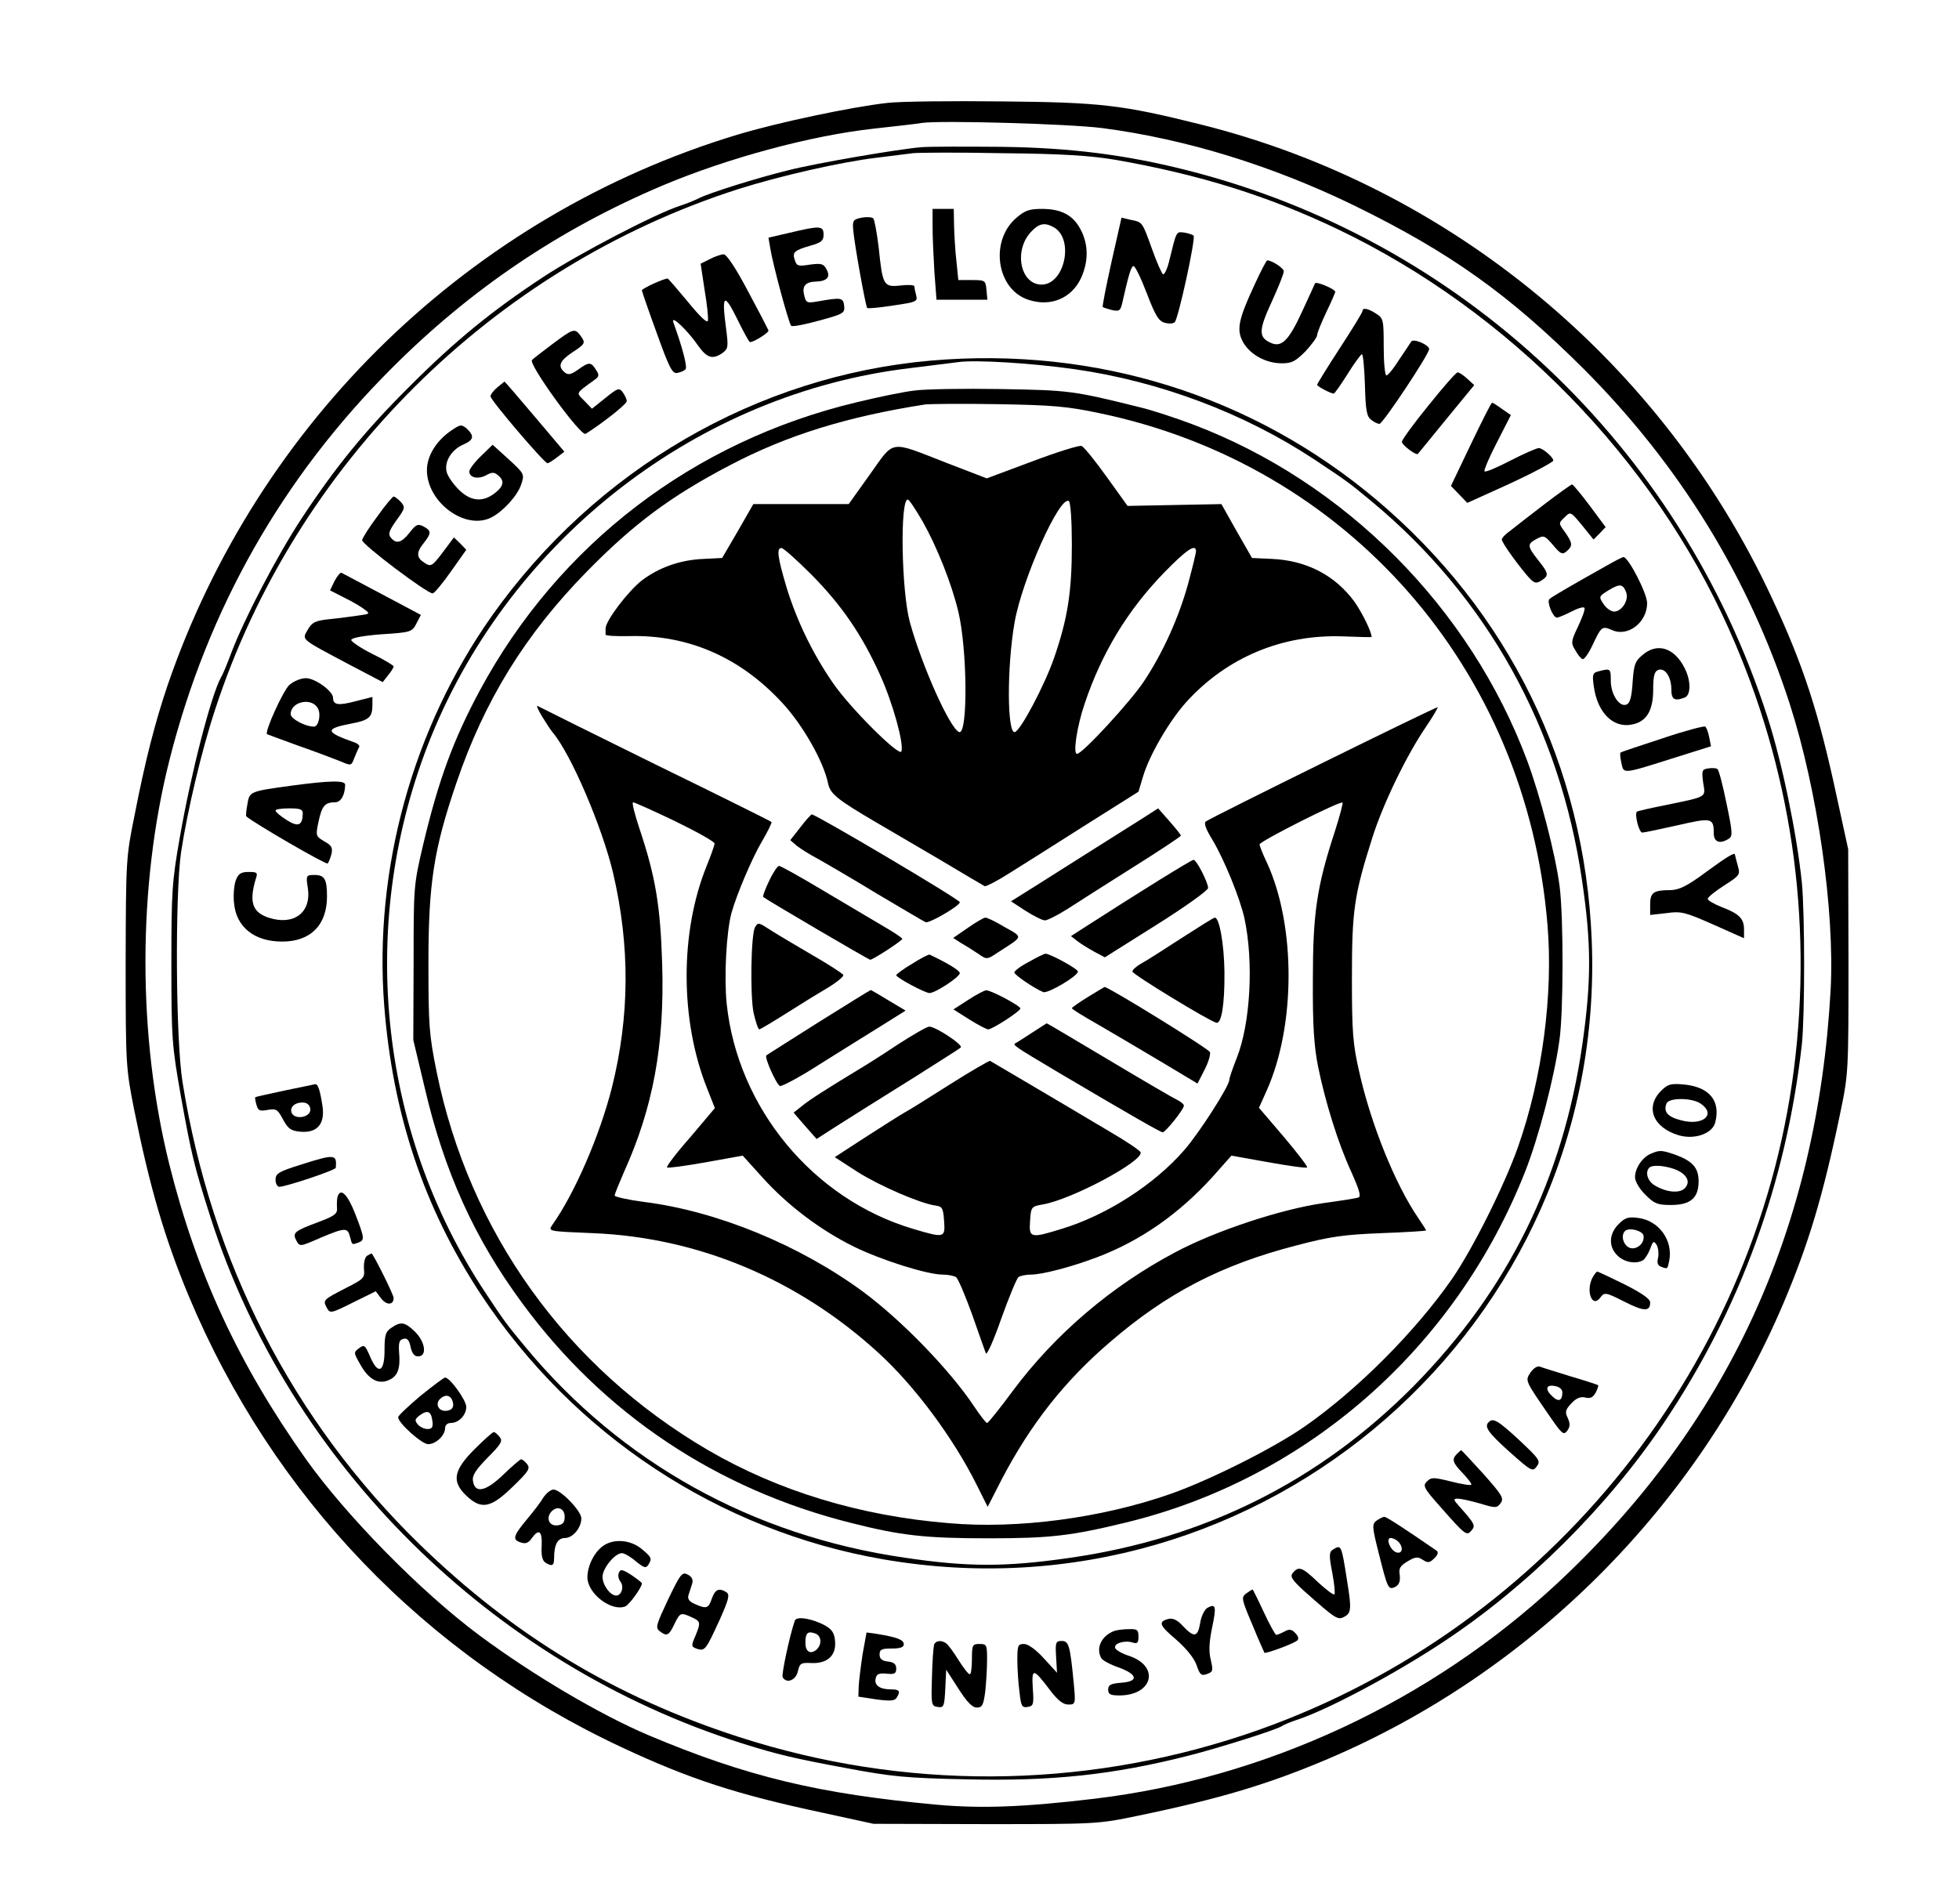 <?xml version="1.0" standalone="no"?>
<!DOCTYPE svg PUBLIC "-//W3C//DTD SVG 20010904//EN"
 "http://www.w3.org/TR/2001/REC-SVG-20010904/DTD/svg10.dtd">
<svg version="1.0" xmlns="http://www.w3.org/2000/svg"
 width="647pt" height="629pt" viewBox="0 0 647 629"
 preserveAspectRatio="xMidYMid meet">

<g transform="translate(0,629) scale(0.1,-0.1)"
fill="#000000" stroke="none">
<path d="M2930 5950 c-117 -13 -363 -65 -495 -105 -880 -266 -1583 -946 -1882
-1820 -41 -122 -73 -245 -109 -430 -28 -137 -28 -148 -29 -485 0 -338 1 -348
28 -485 52 -258 101 -425 180 -615 277 -663 782 -1189 1432 -1492 222 -104
379 -155 660 -215 l170 -37 370 -1 c368 0 371 0 505 28 270 56 429 104 625
187 671 285 1220 834 1505 1505 83 196 131 355 187 625 28 134 28 137 28 505
l-1 370 -37 170 c-60 281 -111 438 -215 660 -363 779 -1061 1358 -1887 1564
-260 65 -332 73 -655 76 -168 2 -339 0 -380 -5z m710 -83 c276 -36 562 -124
835 -257 316 -155 509 -293 756 -539 317 -318 545 -689 680 -1106 92 -286 149
-683 135 -945 -44 -790 -340 -1434 -901 -1958 -421 -392 -964 -645 -1529 -713
-235 -28 -374 -33 -521 -20 -392 36 -629 93 -954 230 -160 68 -382 199 -557
329 -193 143 -441 396 -574 583 -223 315 -361 614 -451 974 -105 423 -105 917
1 1336 126 497 372 932 735 1294 261 261 554 459 895 603 214 90 487 164 695
187 72 8 144 16 160 19 63 9 485 -3 595 -17z"/>
<path d="M3045 5804 c-76 -6 -350 -53 -440 -76 -107 -26 -264 -76 -295 -92
-14 -7 -43 -19 -65 -26 -78 -25 -334 -158 -451 -235 -170 -112 -290 -210 -440
-360 -148 -147 -245 -266 -359 -439 -80 -122 -188 -329 -231 -442 -13 -35 -28
-72 -34 -81 -33 -60 -99 -316 -136 -528 -26 -148 -28 -179 -28 -420 0 -247 2
-269 32 -439 34 -188 43 -227 97 -396 260 -814 929 -1477 1755 -1738 117 -37
173 -50 345 -82 149 -28 198 -33 395 -37 284 -7 487 15 735 78 106 27 295 87
309 98 6 4 29 14 51 21 98 32 323 151 485 259 275 182 539 444 725 721 252
375 404 792 456 1250 10 96 10 431 0 535 -17 164 -66 399 -113 545 -289 899
-1014 1581 -1923 1809 -199 50 -381 73 -605 76 -118 1 -237 1 -265 -1z m640
-42 c278 -49 503 -119 735 -230 565 -271 1039 -756 1291 -1322 204 -457 277
-952 214 -1450 -129 -1011 -843 -1876 -1815 -2200 -544 -181 -1126 -183 -1670
-7 -408 132 -743 334 -1054 636 -420 409 -688 932 -783 1526 -23 140 -25 620
-5 760 21 138 68 337 113 473 265 809 916 1457 1726 1717 135 43 340 90 458
104 50 6 104 13 120 15 17 2 149 3 295 0 202 -2 291 -8 375 -22z"/>
<path d="M3080 5542 c0 -33 3 -100 6 -150 l7 -92 84 0 84 0 -3 33 c-3 31 -5
32 -48 32 l-45 0 -6 60 c-4 33 -7 86 -8 118 l-1 57 -35 0 -35 0 0 -58z"/>
<path d="M3355 5569 c-87 -77 -63 -235 41 -269 74 -25 144 5 175 73 24 54 24
108 -1 157 -25 49 -64 70 -129 70 -42 0 -56 -5 -86 -31z m124 -29 c70 -37 38
-190 -39 -190 -70 0 -93 112 -35 174 26 28 45 32 74 16z"/>
<path d="M2845 5571 c-27 -6 -30 -9 -27 -41 4 -48 41 -252 46 -257 2 -3 41 1
86 8 76 11 81 13 76 33 -3 11 -6 25 -6 30 0 5 -21 6 -46 3 -56 -6 -59 0 -72
126 -6 49 -14 92 -18 96 -5 4 -22 5 -39 2z"/>
<path d="M3671 5425 c-18 -81 -31 -148 -29 -149 2 -2 15 -6 30 -10 24 -5 28
-3 34 21 22 98 30 124 38 124 5 0 25 -41 44 -91 28 -73 39 -91 59 -96 14 -4
28 -3 33 2 12 13 70 278 62 286 -4 3 -18 8 -32 10 -26 3 -24 6 -50 -100 -6
-23 -15 -40 -19 -38 -4 3 -21 40 -36 83 -33 91 -31 89 -71 97 l-30 7 -33 -146z"/>
<path d="M2607 5521 l-69 -16 6 -35 c8 -52 61 -248 69 -256 4 -4 45 4 92 17
81 22 86 25 83 49 -3 27 -10 28 -84 15 -39 -7 -42 -6 -48 20 -8 31 5 44 39 45
36 1 49 15 35 40 -10 19 -17 21 -55 16 -38 -6 -44 -5 -50 15 -9 26 -2 32 53
48 35 10 42 16 42 36 0 30 -12 30 -113 6z"/>
<path d="M2344 5434 l-30 -15 13 -86 c8 -47 13 -93 11 -102 -2 -10 -26 13 -66
62 -35 42 -65 77 -67 77 -13 0 -85 -33 -85 -39 0 -3 22 -67 49 -141 41 -114
51 -134 67 -132 11 2 23 7 28 12 7 7 -9 69 -40 155 -10 28 46 -25 82 -77 29
-41 48 -46 80 -24 19 14 20 20 12 81 -15 112 -7 120 36 33 21 -43 40 -78 43
-78 13 0 64 32 61 39 -2 5 -32 63 -68 130 -39 74 -70 121 -80 121 -8 0 -29 -7
-46 -16z"/>
<path d="M4145 5353 c-56 -120 -62 -153 -39 -194 24 -41 75 -69 128 -69 33 0
45 7 78 40 21 23 38 46 38 53 0 7 14 41 30 75 17 35 30 66 30 68 0 9 -64 36
-67 28 -2 -5 -21 -47 -43 -94 -44 -96 -68 -119 -104 -102 -40 18 -39 42 4 135
22 48 40 93 40 101 0 10 -39 36 -55 36 -2 0 -21 -35 -40 -77z"/>
<path d="M4500 5263 c0 -5 -34 -60 -75 -123 -41 -63 -75 -118 -75 -121 0 -5
45 -29 55 -29 3 0 23 29 46 65 22 36 44 65 47 65 4 0 8 -46 10 -102 2 -82 6
-104 20 -114 9 -8 22 -14 28 -14 11 0 164 230 164 247 0 14 -52 36 -59 25 -3
-5 -21 -32 -40 -60 -18 -29 -37 -52 -42 -52 -5 0 -9 42 -9 94 0 89 -1 95 -25
110 -26 17 -45 21 -45 9z"/>
<path d="M1825 5154 c-32 -24 -63 -48 -68 -53 -13 -13 161 -253 177 -244 53
33 136 98 136 108 0 6 -6 19 -13 29 -12 16 -16 15 -57 -18 l-45 -36 -25 26
c-28 28 -30 23 33 69 16 11 17 16 5 34 -16 26 -23 26 -59 0 -24 -17 -33 -18
-44 -9 -24 20 -17 38 25 66 44 29 45 31 26 57 -18 23 -23 22 -91 -29z"/>
<path d="M3075 5099 c-575 -50 -1109 -360 -1451 -844 -261 -370 -390 -836
-355 -1287 28 -358 131 -667 319 -953 306 -464 786 -781 1327 -875 1257 -219
2393 773 2342 2045 -23 574 -274 1086 -712 1455 -409 344 -926 506 -1470 459z
m471 -28 c283 -40 562 -145 794 -298 105 -70 112 -74 190 -139 381 -316 622
-749 695 -1252 31 -209 31 -332 1 -542 -64 -444 -245 -811 -557 -1128 -311
-314 -690 -504 -1139 -568 -210 -30 -333 -30 -542 1 -503 73 -936 314 -1252
695 -64 77 -71 87 -132 179 -358 540 -425 1233 -180 1838 268 659 885 1134
1581 1217 72 9 144 18 160 20 56 8 239 -3 381 -23z"/>
<path d="M3020 5000 c-36 -4 -122 -22 -192 -39 -539 -129 -983 -469 -1243
-951 -87 -162 -136 -294 -187 -508 -32 -136 -32 -139 -32 -392 l-1 -255 37
-155 c65 -280 165 -501 324 -716 268 -364 641 -613 1084 -724 165 -42 246 -51
455 -51 203 0 272 8 453 52 598 145 1089 576 1319 1159 44 111 96 309 113 432
14 93 14 409 1 510 -14 108 -64 299 -107 415 -189 506 -602 921 -1104 1111
-58 22 -135 47 -172 56 -225 56 -237 57 -463 61 -121 2 -249 0 -285 -5z m608
-74 c822 -170 1414 -845 1483 -1692 19 -228 -17 -504 -97 -731 -45 -128 -151
-340 -219 -438 -122 -175 -313 -366 -485 -486 -103 -72 -313 -177 -443 -223
-228 -80 -505 -117 -733 -97 -294 24 -563 106 -795 241 -469 274 -789 720
-897 1250 -25 124 -27 154 -27 360 0 263 18 376 92 593 93 274 228 492 432
700 153 156 276 248 471 350 190 100 389 161 645 201 17 2 125 3 240 1 179 -3
228 -7 333 -29z"/>
<path d="M2873 4723 l-70 -98 -158 0 -157 0 -51 -89 -52 -89 -60 -3 c-78 -3
-148 -28 -205 -71 -45 -35 -120 -133 -120 -159 0 -8 0 -17 0 -20 0 -4 35 -6
78 -5 195 5 367 -70 506 -221 67 -72 136 -193 151 -266 7 -34 30 -53 160 -129
39 -23 133 -78 210 -123 77 -46 143 -85 147 -87 4 -2 43 18 85 45 43 27 156
98 250 158 l173 109 15 50 c21 71 86 182 141 244 135 150 320 227 522 219 50
-2 92 -3 92 -2 0 17 -31 80 -57 117 -64 87 -158 136 -273 141 l-65 3 -51 89
-50 89 -155 -3 -155 -3 -69 96 c-38 53 -75 99 -83 102 -7 3 -81 -20 -163 -51
l-150 -56 -130 50 c-195 76 -173 79 -256 -37z m174 -155 c48 -85 96 -206 118
-298 30 -125 32 -407 3 -398 -30 10 -123 218 -163 363 -28 103 -33 405 -7 405
5 0 26 -33 49 -72z m493 -78 c0 -156 -14 -244 -59 -374 -31 -89 -109 -237
-129 -244 -26 -8 -27 215 -1 363 25 142 149 419 179 400 6 -4 10 -67 10 -145z
m-861 -97 c101 -102 168 -200 228 -333 42 -93 79 -227 70 -252 -6 -19 -169
143 -226 226 -68 99 -119 205 -153 315 -30 101 -34 131 -17 131 6 0 50 -39 98
-87z m1271 76 c0 -6 -12 -55 -26 -107 -30 -109 -82 -226 -145 -321 -43 -66
-204 -241 -222 -241 -14 0 0 91 25 165 56 167 141 308 262 433 74 76 106 98
106 71z"/>
<path d="M1790 3924 c13 -21 29 -46 36 -54 60 -71 163 -312 199 -464 56 -241
55 -471 -4 -708 -40 -158 -123 -350 -197 -454 -14 -21 -14 -21 133 -27 350
-14 680 -153 946 -397 120 -110 247 -282 323 -435 l36 -72 47 92 c95 181 207
324 358 453 187 161 366 254 613 318 114 30 158 36 283 41 81 3 147 7 147 9 0
2 -12 20 -26 41 -76 111 -156 309 -195 483 -21 92 -24 130 -24 310 0 224 7
273 68 465 35 110 112 270 177 365 23 34 40 63 38 64 -3 3 -742 -361 -765
-377 -8 -5 -1 -25 22 -62 39 -66 90 -191 105 -258 31 -144 20 -349 -26 -463
-13 -33 -24 -65 -24 -71 0 -20 -99 -175 -149 -232 -98 -113 -256 -215 -405
-260 -103 -32 -108 -30 -104 26 3 47 4 48 43 55 94 16 332 143 322 172 -2 6
-48 37 -103 69 -188 112 -389 230 -394 233 -3 1 -62 -33 -130 -76 -69 -44
-138 -87 -153 -95 -16 -9 -74 -46 -130 -82 l-100 -65 74 -48 c72 -46 208 -105
259 -112 22 -3 25 -8 28 -50 4 -57 2 -58 -102 -27 -331 98 -580 400 -616 744
-9 89 -1 238 16 300 17 61 68 181 100 235 20 34 34 63 32 65 -1 2 -174 88
-383 190 -209 103 -384 190 -389 193 -6 3 1 -12 14 -34z m439 -346 c72 -35
131 -68 131 -74 0 -6 -12 -39 -26 -74 -89 -219 -88 -511 1 -734 l26 -66 -81
-96 c-46 -52 -80 -97 -77 -100 2 -3 60 5 128 17 l122 22 66 -73 c81 -90 190
-173 302 -228 90 -44 241 -92 293 -92 17 0 36 -4 43 -8 7 -4 30 -59 53 -122
22 -63 43 -122 46 -130 3 -8 26 43 51 115 26 72 51 133 57 137 6 4 24 8 40 8
39 0 137 26 221 58 142 54 268 142 379 264 l63 71 123 -22 c67 -12 124 -20
127 -17 3 2 -32 48 -77 101 l-82 96 26 58 c95 213 96 542 1 750 -14 29 -25 57
-25 62 0 10 267 145 274 138 2 -2 -9 -44 -25 -94 -60 -183 -73 -271 -73 -490
-1 -152 4 -221 17 -287 24 -118 67 -257 111 -351 24 -54 32 -79 23 -82 -7 -3
-59 -11 -117 -19 -139 -20 -355 -91 -488 -162 -210 -111 -397 -270 -537 -458
-43 -58 -81 -106 -85 -106 -4 0 -23 25 -43 55 -80 120 -238 283 -366 378 -209
154 -483 267 -724 297 -53 7 -97 17 -97 21 0 5 14 39 30 76 97 214 135 420
127 688 -6 194 -22 289 -75 448 -16 48 -26 87 -21 87 4 0 67 -28 138 -62z"/>
<path d="M3775 3588 c-132 -83 -184 -116 -225 -142 -25 -16 -82 -52 -128 -81
l-83 -52 49 -32 c27 -17 55 -31 63 -31 8 0 42 17 75 38 32 21 130 83 217 138
86 54 157 101 157 104 0 3 -17 24 -38 48 l-37 42 -50 -32z"/>
<path d="M2643 3557 l-33 -42 22 -19 c13 -10 43 -29 68 -42 25 -14 113 -65
195 -115 83 -49 155 -92 162 -95 11 -5 113 54 113 66 0 9 -475 290 -489 290
-3 -1 -21 -20 -38 -43z"/>
<path d="M3830 3384 c-58 -36 -121 -76 -140 -88 -19 -12 -62 -40 -94 -60 l-59
-38 22 -17 c13 -10 38 -25 56 -35 l34 -18 170 107 c94 59 171 114 171 122 0
18 -38 93 -48 93 -4 0 -54 -30 -112 -66z"/>
<path d="M2540 3380 c-13 -27 -22 -51 -19 -53 14 -11 348 -207 353 -207 9 0
106 63 106 69 0 3 -28 22 -63 42 -34 20 -123 73 -199 118 -75 45 -140 81 -145
81 -5 0 -20 -22 -33 -50z"/>
<path d="M3196 3225 l-48 -33 28 -18 c16 -9 41 -25 56 -35 27 -19 28 -19 65 6
84 54 83 48 21 83 -30 18 -59 32 -64 31 -5 0 -31 -15 -58 -34z"/>
<path d="M3903 3192 c-57 -37 -116 -75 -133 -84 -16 -9 -30 -21 -30 -27 0 -9
251 -162 277 -169 17 -5 28 59 27 168 -1 91 -17 181 -32 179 -4 0 -53 -31
-109 -67z"/>
<path d="M2494 3228 c-14 -22 -17 -228 -5 -284 7 -30 15 -54 19 -54 4 1 45 25
92 55 47 30 109 68 138 85 29 18 50 36 47 40 -3 5 -49 35 -103 66 -53 31 -114
67 -134 80 -43 28 -44 28 -54 12z"/>
<path d="M3013 3107 c-29 -17 -53 -35 -53 -38 0 -8 95 -59 110 -59 19 0 100
53 100 66 0 8 -40 33 -100 61 -3 1 -29 -12 -57 -30z"/>
<path d="M3398 3113 c-27 -14 -48 -30 -48 -35 0 -8 68 -54 96 -65 15 -5 114
53 114 68 0 9 -92 59 -107 59 -4 0 -29 -12 -55 -27z"/>
<path d="M3593 2997 c-29 -18 -52 -34 -53 -37 0 -3 37 -26 83 -52 45 -26 138
-81 207 -122 l125 -75 23 45 c13 25 21 52 18 59 -4 11 -336 216 -348 215 -2
-1 -26 -15 -55 -33z"/>
<path d="M2704 2914 c-93 -59 -171 -108 -173 -110 -7 -6 33 -96 45 -101 6 -2
65 29 130 71 66 41 156 98 202 126 l83 52 -57 34 c-31 19 -57 34 -58 34 -2 0
-79 -48 -172 -106z"/>
<path d="M3197 2987 l-48 -31 52 -33 c29 -18 57 -33 63 -33 13 0 106 60 106
69 0 9 -98 61 -113 60 -6 0 -34 -15 -60 -32z"/>
<path d="M3410 2880 c-25 -16 -49 -32 -55 -35 -13 -6 -6 -10 140 -97 237 -140
338 -198 345 -198 9 0 70 76 70 88 0 5 -10 13 -22 19 -13 6 -114 65 -226 132
-111 66 -203 121 -205 121 -1 0 -22 -14 -47 -30z"/>
<path d="M2965 2840 c-49 -33 -108 -70 -130 -83 -104 -63 -159 -98 -185 -119
l-29 -23 38 -44 38 -43 59 38 c73 46 94 60 269 169 77 49 144 91 148 95 10 8
-84 70 -104 69 -8 0 -54 -27 -104 -59z"/>
<path d="M4718 4951 c-49 -60 -88 -114 -88 -120 0 -11 48 -47 53 -40 2 2 44
54 94 115 l92 112 -23 21 c-12 11 -26 21 -32 21 -5 0 -48 -49 -96 -109z"/>
<path d="M1643 5011 c-13 -11 -23 -24 -23 -30 0 -13 178 -221 188 -221 4 0 18
9 31 19 l25 19 -98 116 c-54 64 -99 116 -100 116 0 -1 -11 -9 -23 -19z"/>
<path d="M4858 4823 l-66 -138 27 -28 27 -28 104 47 c87 39 161 77 179 91 8 6
-32 43 -47 43 -7 0 -50 -19 -93 -41 -44 -23 -82 -39 -86 -36 -3 3 15 46 41 96
l46 90 -29 20 c-16 12 -31 21 -33 21 -3 0 -34 -62 -70 -137z"/>
<path d="M1489 4867 c-48 -33 -79 -83 -79 -130 0 -106 127 -200 213 -156 39
20 86 72 98 108 12 35 11 36 -41 84 l-53 48 -38 -37 c-22 -21 -39 -44 -39 -51
0 -21 29 -27 55 -13 20 11 27 11 40 0 22 -18 19 -36 -11 -59 -40 -31 -80 -27
-119 12 -19 19 -37 45 -40 59 -8 33 16 73 56 90 34 15 36 28 11 52 -18 15 -21
15 -53 -7z"/>
<path d="M5100 4624 c-47 -36 -97 -75 -112 -87 -16 -11 -28 -24 -28 -29 0 -9
42 -69 82 -117 24 -28 30 -30 48 -19 26 17 26 23 -10 68 -36 46 -37 53 -5 70
24 13 27 11 54 -20 25 -30 31 -33 45 -21 21 18 20 27 -5 63 -22 30 -22 30 -2
49 20 20 20 20 58 -26 l38 -47 20 20 20 21 -52 70 c-29 39 -56 71 -59 71 -4
-1 -45 -30 -92 -66z"/>
<path d="M1246 4584 c-27 -36 -49 -71 -50 -78 -1 -14 214 -176 233 -176 5 0
32 32 60 72 l51 72 -20 21 -21 20 -20 -27 c-52 -70 -54 -72 -77 -57 -27 17
-28 34 -2 66 25 32 25 40 -1 54 -19 10 -25 7 -46 -20 -27 -34 -44 -39 -62 -17
-10 12 -6 23 18 57 29 40 30 43 15 61 -10 10 -20 18 -24 18 -3 0 -28 -29 -54
-66z"/>
<path d="M5305 4421 c-123 -69 -181 -103 -188 -110 -9 -9 12 -61 25 -61 5 0
26 9 48 20 21 11 41 17 43 12 3 -4 -7 -31 -21 -61 -24 -50 -24 -55 -9 -79 8
-15 19 -28 24 -29 5 -2 20 19 33 47 29 61 31 63 64 49 52 -24 116 25 116 89 0
32 -62 152 -78 152 -4 0 -29 -13 -57 -29z m66 -88 c9 -26 -15 -63 -40 -63 -10
0 -26 11 -35 25 -16 24 -16 25 16 45 38 23 48 22 59 -7z"/>
<path d="M1105 4371 l-15 -31 47 -24 c27 -13 57 -31 67 -39 19 -14 18 -15 -20
-20 -21 -3 -64 -9 -95 -12 -47 -5 -58 -10 -72 -34 -20 -35 -27 -29 127 -111
l120 -63 18 23 c10 12 18 25 18 29 0 3 -31 22 -70 41 -38 19 -69 40 -70 46 0
7 37 14 100 19 97 6 101 8 115 35 l15 29 -128 68 c-70 37 -130 69 -134 71 -4
2 -14 -10 -23 -27z"/>
<path d="M5424 4126 c-24 -20 -28 -32 -32 -90 -3 -49 -9 -69 -20 -73 -23 -10
-52 33 -52 78 0 41 -1 42 -39 32 -21 -5 -23 -10 -17 -51 12 -86 64 -138 126
-125 48 9 70 46 70 115 0 45 4 60 16 65 23 9 44 -23 44 -64 0 -33 10 -40 44
-27 21 8 21 56 0 97 -34 68 -91 86 -140 43z"/>
<path d="M956 4028 c-21 -19 -83 -156 -74 -163 2 -1 48 -18 103 -38 55 -19
117 -43 138 -51 37 -16 37 -16 47 10 6 15 13 31 16 36 3 4 -3 11 -13 15 -100
35 -102 46 -13 63 59 11 70 21 70 62 l0 26 -55 -14 c-57 -15 -75 -13 -75 11 0
22 -59 65 -90 65 -16 0 -40 -10 -54 -22z m94 -78 c11 -20 2 -60 -13 -60 -29 0
-77 26 -77 41 0 42 70 57 90 19z"/>
<path d="M5490 3851 c-74 -24 -137 -45 -138 -47 -2 -1 -1 -17 3 -34 8 -37 1
-38 178 18 l118 37 -6 30 c-3 16 -9 32 -13 35 -4 3 -68 -14 -142 -39z"/>
<path d="M5642 3752 c-21 -3 -22 -7 -17 -47 8 -50 16 -45 -123 -74 -51 -10
-94 -20 -96 -22 -8 -9 7 -69 18 -69 6 0 58 11 116 24 113 26 120 25 120 -26 0
-30 21 -37 50 -18 13 8 12 22 -8 117 -12 59 -25 110 -30 113 -4 3 -17 4 -30 2z"/>
<path d="M963 3695 c-139 -19 -139 -19 -146 -62 -4 -20 -5 -38 -4 -39 21 -20
264 -161 269 -156 4 4 9 18 13 32 4 20 0 28 -24 41 -28 17 -29 18 -19 65 11
52 21 64 54 64 20 0 33 23 34 58 0 15 -51 14 -177 -3z m37 -92 c-1 -40 -15
-46 -54 -21 -19 12 -36 26 -36 31 0 4 20 7 45 7 36 0 45 -3 45 -17z"/>
<path d="M5635 3410 c-62 -46 -88 -59 -117 -60 -57 0 -68 -8 -68 -47 l0 -35
54 6 c49 7 62 3 155 -38 l101 -45 0 29 c0 36 -16 52 -74 74 -25 10 -46 22 -46
27 0 5 24 25 54 44 53 34 54 36 45 67 -5 18 -9 34 -9 35 0 9 -24 -5 -95 -57z"/>
<path d="M779 3383 c-6 -16 -9 -50 -6 -76 7 -79 67 -127 159 -127 94 0 148 55
148 149 0 57 -8 71 -41 71 -28 0 -29 -1 -22 -45 11 -80 -47 -123 -130 -96 -54
18 -65 52 -42 129 7 20 4 22 -24 22 -25 0 -34 -6 -42 -27z"/>
<path d="M940 2688 c-52 -11 -96 -21 -97 -22 -1 -1 0 -12 4 -25 5 -19 10 -22
37 -17 28 5 33 2 51 -32 17 -31 26 -37 57 -40 56 -5 82 26 73 85 -8 53 -15 73
-24 72 -3 -1 -49 -10 -101 -21z m85 -63 c0 -26 -52 -35 -62 -10 -7 20 14 36
42 33 12 -2 20 -11 20 -23z"/>
<path d="M5486 2687 c-54 -54 -26 -122 59 -147 53 -15 111 6 120 43 18 71 -19
117 -104 125 -43 4 -53 1 -75 -21z m132 -43 c51 -36 5 -74 -67 -54 -43 11 -58
28 -47 55 7 20 85 20 114 -1z"/>
<path d="M5454 2480 c-29 -11 -54 -48 -54 -78 0 -14 14 -38 34 -58 30 -30 40
-34 85 -34 64 0 91 23 91 78 0 45 -20 67 -77 88 -44 15 -51 16 -79 4z m75 -51
c41 -15 57 -42 35 -64 -18 -18 -63 -13 -101 11 -22 14 -30 43 -16 57 10 10 46
8 82 -4z"/>
<path d="M993 2443 c-73 -23 -83 -29 -83 -50 0 -12 6 -23 13 -23 23 1 186 55
186 63 4 45 -3 46 -116 10z"/>
<path d="M1115 2338 c-2 -7 -3 -24 -2 -37 2 -20 -7 -27 -63 -48 -78 -29 -85
-35 -71 -61 11 -20 12 -20 78 9 83 35 91 35 99 4 7 -28 6 -27 28 -19 21 8 20
15 -11 95 -25 64 -48 87 -58 57z"/>
<path d="M5346 2247 c-33 -33 -34 -76 -3 -105 23 -22 62 -28 84 -14 6 4 17 21
23 37 10 27 12 28 22 12 5 -10 7 -29 4 -42 -4 -16 -1 -25 10 -29 22 -8 21 -9
27 20 13 67 -34 132 -101 141 -34 5 -45 1 -66 -20z m82 -38 c5 -27 -26 -51
-49 -39 -19 11 -26 40 -12 54 13 13 58 1 61 -15z"/>
<path d="M1212 2142 c-7 -5 -11 -23 -10 -42 3 -31 0 -34 -59 -64 -76 -39 -77
-40 -64 -65 11 -20 13 -20 87 17 l75 37 18 -24 c18 -23 41 -22 41 2 0 11 -68
147 -73 147 -1 0 -8 -4 -15 -8z"/>
<path d="M5260 2071 c-24 -46 -1 -104 26 -66 13 17 17 17 78 -14 65 -33 86
-34 86 -3 0 12 -28 31 -85 60 -47 23 -87 42 -90 42 -2 0 -9 -9 -15 -19z"/>
<path d="M1292 1904 c-19 -13 -22 -24 -22 -75 0 -72 -22 -81 -48 -19 -16 37
-19 40 -36 27 -19 -14 -18 -15 4 -54 28 -50 60 -67 95 -51 29 13 38 38 33 93
-2 31 1 40 15 43 12 3 19 -5 23 -27 5 -21 12 -31 25 -31 30 0 24 47 -10 81
-34 33 -47 35 -79 13z"/>
<path d="M5055 1757 c-18 -28 -20 -24 64 -146 40 -58 45 -62 57 -47 10 14 10
24 2 42 -10 20 -8 28 12 49 16 17 30 23 46 19 16 -4 25 0 34 16 6 12 10 23 8
25 -2 1 -42 15 -91 29 -48 15 -94 29 -101 32 -9 3 -21 -5 -31 -19z m105 -66
c0 -27 -12 -33 -32 -14 -26 23 -23 41 7 35 15 -2 25 -11 25 -21z"/>
<path d="M1388 1679 c-40 -34 -73 -65 -73 -70 0 -19 78 -89 99 -89 26 0 56 29
56 53 0 10 8 17 19 17 26 0 51 26 51 53 0 22 -54 97 -70 97 -4 0 -41 -28 -82
-61z m106 -15 c8 -21 -1 -34 -24 -34 -22 0 -33 23 -17 39 16 16 34 14 41 -5z
m-66 -67 c3 -21 -1 -27 -16 -27 -11 0 -25 7 -32 15 -11 13 -10 18 6 30 26 19
38 14 42 -18z"/>
<path d="M4917 1593 c-16 -15 -3 -34 68 -98 72 -64 77 -67 90 -49 14 18 10 24
-57 87 -69 64 -87 75 -101 60z"/>
<path d="M1567 1503 c-70 -70 -76 -107 -26 -154 49 -46 80 -40 152 30 53 51
59 61 48 75 -7 9 -16 16 -20 16 -3 0 -30 -23 -59 -51 -58 -56 -94 -63 -100
-20 -3 18 10 37 49 77 45 45 50 55 39 68 -7 9 -16 16 -19 16 -4 0 -33 -26 -64
-57z"/>
<path d="M4812 1488 c-18 -18 -15 -29 20 -65 17 -18 30 -35 27 -37 -2 -3 -33
2 -68 11 -57 14 -64 14 -78 0 -15 -14 -11 -22 45 -85 82 -93 86 -96 102 -77
14 16 10 23 -39 78 -21 23 -22 27 -7 27 10 0 43 -7 74 -16 52 -16 56 -15 68 1
12 16 5 27 -57 97 -39 43 -72 78 -73 78 -1 0 -7 -5 -14 -12z"/>
<path d="M1794 1343 c-9 -16 -35 -49 -56 -74 -43 -52 -47 -65 -17 -74 15 -5
25 -1 35 14 24 33 35 25 33 -25 -2 -31 2 -48 12 -55 22 -14 29 -11 29 14 0 46
12 67 36 67 26 0 54 34 54 65 0 24 -68 95 -92 95 -9 0 -24 -12 -34 -27z m71
-63 c0 -18 -6 -26 -23 -28 -27 -4 -40 22 -22 44 19 22 45 13 45 -16z"/>
<path d="M4547 1268 c-16 -12 -16 -19 7 -110 29 -115 31 -121 55 -109 12 7 16
18 14 38 -4 23 1 31 26 46 25 15 34 16 50 5 17 -11 23 -10 38 5 12 11 14 20 8
25 -112 77 -166 112 -173 112 -4 0 -16 -6 -25 -12z m71 -70 c17 -17 15 -40 -4
-36 -21 4 -39 48 -21 48 7 0 18 -5 25 -12z"/>
<path d="M1992 1184 c-29 -20 -52 -66 -52 -104 0 -53 79 -114 125 -96 13 5 55
63 55 76 0 3 -16 15 -35 28 -30 19 -36 20 -41 7 -4 -8 -1 -21 5 -29 13 -16 4
-46 -14 -46 -20 0 -45 35 -45 62 0 28 41 78 64 78 8 0 29 -12 46 -27 26 -21
33 -24 41 -12 13 21 12 25 -22 53 -36 30 -92 35 -127 10z"/>
<path d="M4401 1171 c-11 -7 -12 -20 -1 -75 7 -37 10 -69 7 -72 -3 -3 -27 15
-54 40 -52 50 -64 54 -83 31 -10 -12 -4 -22 36 -59 106 -94 112 -98 134 -86
23 12 24 27 9 119 -19 121 -19 120 -48 102z"/>
<path d="M2207 1008 c-39 -83 -43 -94 -29 -105 24 -19 31 -16 49 22 19 39 21
40 58 23 29 -13 30 -17 11 -63 -14 -32 -13 -34 6 -41 26 -8 29 -4 74 94 31 69
35 85 23 93 -24 15 -37 10 -48 -21 -11 -33 -18 -35 -56 -18 -19 8 -25 17 -21
30 3 10 9 27 12 37 4 13 -1 23 -14 30 -19 10 -24 4 -65 -81z"/>
<path d="M4116 1027 c-17 -13 -16 -18 20 -103 20 -49 39 -91 40 -93 4 -4 97
30 109 41 5 5 3 14 -7 24 -12 13 -20 14 -36 5 -11 -6 -24 -11 -27 -11 -3 0
-22 34 -41 75 -19 41 -36 75 -37 75 -2 0 -11 -6 -21 -13z"/>
<path d="M3987 979 c-9 -6 -20 -28 -23 -49 -8 -48 -20 -50 -57 -11 -18 20 -33
27 -47 24 -36 -9 -32 -21 25 -69 34 -30 59 -61 67 -84 11 -33 16 -36 35 -29
19 7 20 11 12 46 -7 27 -6 57 4 106 15 71 13 82 -16 66z"/>
<path d="M2625 937 c-17 -49 -45 -180 -40 -187 13 -22 43 -10 50 19 6 27 10
30 45 28 53 -2 82 25 78 72 -2 27 -10 39 -33 52 -42 23 -95 32 -100 16z m69
-43 c20 -8 21 -38 1 -54 -19 -15 -35 -5 -35 24 0 33 8 40 34 30z"/>
<path d="M3680 903 c-43 -16 -62 -58 -42 -91 5 -7 31 -21 58 -30 62 -23 65
-46 7 -50 -35 -3 -43 -7 -43 -23 0 -15 7 -19 38 -19 109 1 133 95 33 130 -25
8 -46 20 -48 27 -5 15 31 26 57 18 16 -5 20 -2 20 19 0 23 -4 26 -32 25 -18 0
-40 -3 -48 -6z"/>
<path d="M2849 827 c-6 -40 -12 -88 -13 -107 l-1 -34 59 -9 c45 -6 61 -5 67 5
14 22 10 28 -18 28 -37 0 -56 13 -51 36 3 15 11 18 36 16 26 -3 32 0 32 17 0
14 -8 21 -27 23 -20 2 -28 9 -28 23 0 17 7 20 40 20 28 0 40 4 40 14 0 15 -22
23 -87 34 l-36 5 -13 -71z"/>
<path d="M3085 858 c-2 -7 -6 -56 -7 -108 -3 -91 -2 -95 19 -98 20 -3 22 1 25
60 l3 63 40 -62 c28 -44 46 -63 61 -63 18 0 22 8 28 53 3 28 6 76 6 105 0 49
-1 52 -25 52 -23 0 -25 -3 -25 -50 0 -27 -3 -50 -7 -50 -5 0 -21 21 -38 48
-16 26 -34 50 -40 54 -16 12 -35 9 -40 -4z"/>
<path d="M3488 818 l3 -53 -44 48 c-26 29 -52 47 -65 47 -20 0 -22 -5 -22 -52
0 -29 3 -77 7 -106 5 -47 8 -53 27 -50 19 3 21 8 17 62 -4 67 1 67 55 -4 27
-36 45 -50 62 -50 24 0 25 1 18 73 -12 123 -16 137 -40 137 -19 0 -21 -5 -18
-52z"/>
</g>
</svg>
